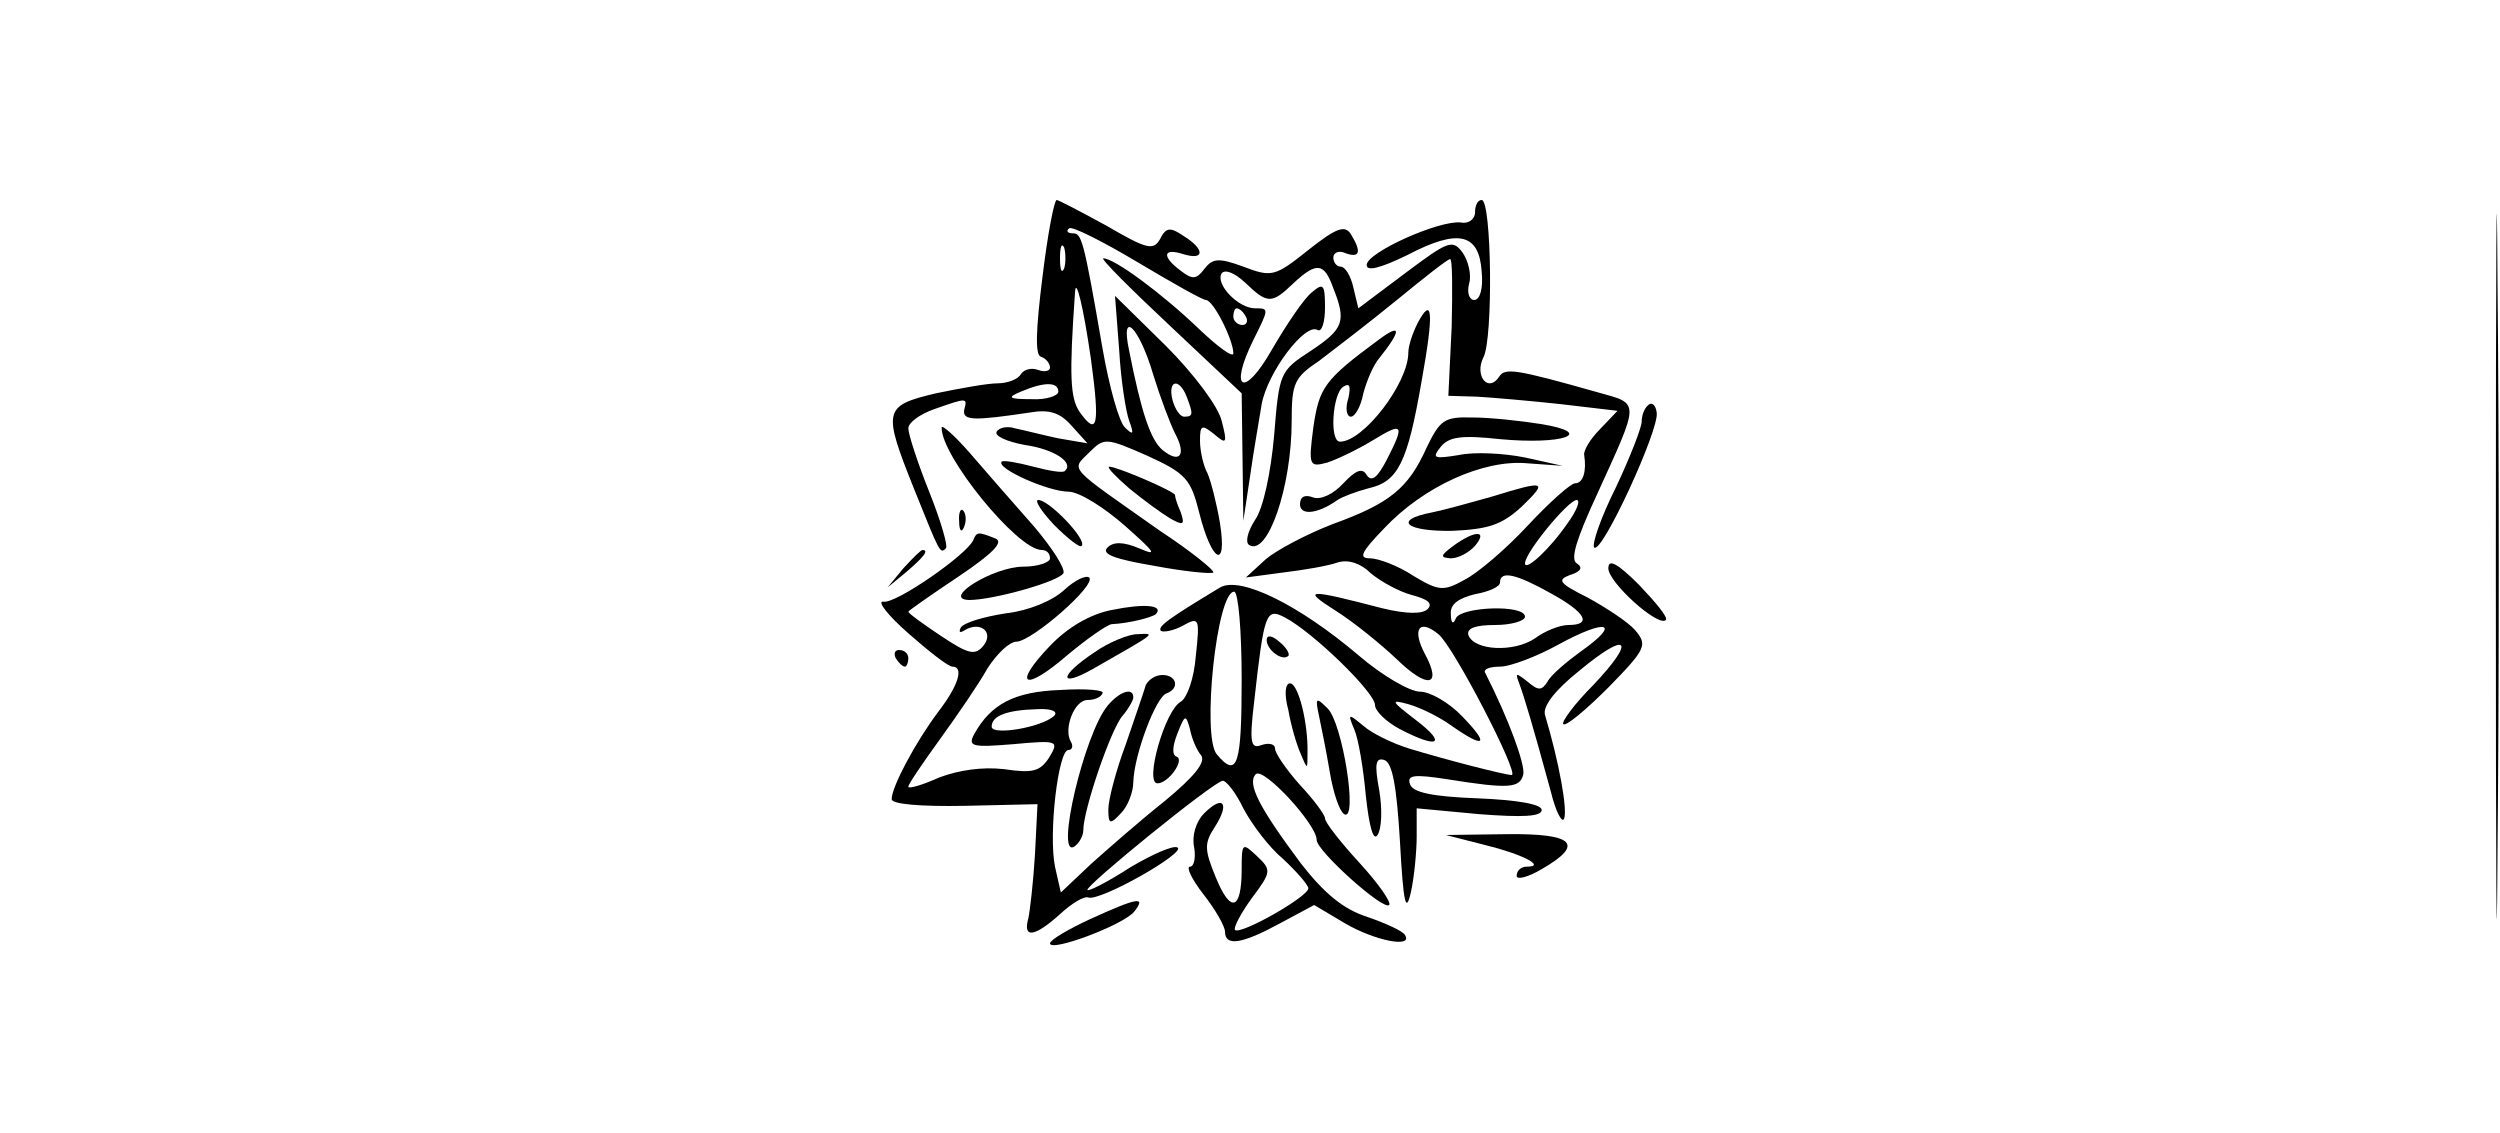 <?xml version="1.0" standalone="no"?>
<!DOCTYPE svg PUBLIC "-//W3C//DTD SVG 20010904//EN"
 "http://www.w3.org/TR/2001/REC-SVG-20010904/DTD/svg10.dtd">
<svg version="1.0" xmlns="http://www.w3.org/2000/svg"
 width="300pt" height="136pt" viewBox="0 0 300 136"
 preserveAspectRatio="xMidYMid meet">
<g transform="translate(0,136) scale(0.1,-0.1)"
fill="#000000" stroke="none">
<path d="M2995 680 c0 -377 1 -531 2 -342 2 188 2 496 0 685 -1 188 -2 34 -2
-343z"/>
<path d="M1251 1028 c-8 -64 -9 -94 -2 -96 6 -2 11 -8 11 -13 0 -4 -6 -6 -14
-3 -8 3 -17 1 -21 -5 -3 -6 -16 -11 -28 -11 -12 0 -45 -6 -74 -12 -63 -15 -64
-20 -26 -115 31 -77 31 -78 38 -71 3 2 -6 33 -20 68 -14 35 -25 69 -25 76 0 7
14 17 31 23 40 14 40 14 36 -1 -2 -13 12 -13 79 -3 23 4 36 0 50 -16 l19 -21
-35 6 c-19 4 -42 10 -52 12 -9 3 -19 1 -22 -4 -3 -5 12 -12 34 -16 35 -5 59
-21 48 -31 -2 -3 -19 0 -38 5 -19 5 -36 8 -38 6 -7 -8 56 -36 80 -36 13 0 43
-19 68 -41 36 -32 40 -37 17 -27 -19 8 -31 8 -38 1 -8 -8 9 -14 56 -22 37 -7
69 -10 71 -8 2 2 -26 25 -64 50 -112 79 -107 72 -85 94 18 18 20 18 70 -4 46
-21 52 -28 62 -68 15 -60 34 -70 25 -13 -4 24 -11 51 -15 60 -5 9 -9 27 -9 39
0 19 2 20 17 8 15 -13 16 -11 9 16 -4 17 -33 56 -67 90 l-61 60 5 -65 c2 -36
8 -74 12 -85 6 -16 5 -18 -5 -8 -7 6 -19 49 -27 95 -23 133 -25 138 -36 138
-6 0 -8 3 -4 6 3 3 39 -15 81 -40 42 -25 79 -46 83 -46 9 0 33 -48 33 -64 0
-6 -19 8 -42 30 -45 43 -101 84 -114 84 -4 0 32 -36 80 -81 l86 -81 1 -76 1
-77 8 53 c4 29 11 68 14 87 7 38 52 98 67 89 5 -3 9 9 9 27 0 28 -2 30 -16 18
-9 -7 -30 -38 -48 -69 -33 -58 -52 -49 -22 12 19 38 19 38 2 38 -20 0 -48 29
-40 42 4 5 15 1 28 -11 27 -26 32 -26 58 -1 28 26 37 25 48 -6 16 -40 12 -49
-27 -75 -37 -24 -38 -26 -44 -101 -4 -45 -13 -88 -23 -102 -9 -14 -12 -27 -7
-30 22 -14 51 69 51 149 0 45 3 52 33 72 17 13 59 45 92 72 33 27 62 50 65 50
3 1 3 -36 2 -81 l-4 -83 34 -1 c18 -1 64 -5 101 -9 l68 -8 -21 -22 c-12 -12
-20 -26 -19 -31 3 -19 -1 -34 -11 -34 -5 0 -31 -23 -57 -51 -26 -28 -60 -57
-76 -65 -25 -14 -31 -13 -61 5 -18 12 -42 21 -52 21 -14 0 -11 7 17 36 47 50
119 83 172 78 l42 -3 -45 10 c-25 5 -60 7 -79 3 -31 -5 -33 -4 -22 10 10 12
25 14 71 9 75 -7 116 7 50 18 -25 4 -62 8 -83 8 -34 1 -39 -3 -55 -36 -22 -49
-44 -67 -113 -92 -31 -12 -67 -31 -80 -42 l-24 -22 45 6 c25 3 54 8 65 12 13
4 28 -1 40 -13 12 -10 34 -22 49 -26 19 -5 26 -10 19 -17 -6 -6 -25 -6 -54 1
-92 24 -97 23 -56 -3 22 -14 54 -40 73 -58 37 -36 55 -33 34 6 -16 30 -7 43
16 24 18 -14 98 -169 88 -169 -8 0 -78 18 -124 32 -19 6 -44 18 -54 27 -18 15
-19 15 -11 -4 5 -11 11 -47 14 -80 4 -37 9 -55 14 -47 5 7 6 31 2 54 -6 32 -4
39 6 36 10 -3 15 -32 19 -99 4 -73 7 -86 13 -60 4 18 7 49 7 67 l0 34 75 -7
c52 -4 75 -3 75 5 0 7 -29 12 -77 14 -54 2 -78 7 -81 17 -4 11 5 12 44 6 75
-12 88 -11 92 6 2 12 -17 65 -46 122 -2 4 6 7 18 7 12 0 44 12 71 27 57 31 75
26 27 -8 -18 -13 -37 -29 -41 -37 -7 -11 -11 -11 -24 0 -14 11 -15 11 -10 -2
6 -16 17 -53 38 -130 6 -25 14 -39 16 -32 4 11 -6 67 -23 124 -3 10 11 29 41
53 59 49 69 38 17 -17 -23 -23 -39 -45 -36 -47 3 -3 27 17 54 44 46 47 47 51
32 69 -9 10 -35 27 -57 39 -34 17 -37 21 -21 27 13 4 16 9 8 14 -8 5 0 30 25
84 51 112 51 107 1 121 -99 28 -112 30 -119 19 -13 -20 -30 1 -19 23 12 22 10
189 -2 189 -5 0 -8 -7 -8 -15 0 -8 -8 -14 -17 -12 -26 3 -113 -36 -113 -51 0
-8 16 -4 49 12 61 32 86 26 89 -20 2 -20 -2 -34 -9 -34 -6 0 -9 9 -6 20 3 10
-1 27 -8 37 -12 16 -17 14 -69 -25 l-56 -42 -6 25 c-3 14 -10 25 -15 25 -5 0
-9 5 -9 11 0 6 7 9 15 5 17 -6 19 2 6 23 -7 11 -17 8 -51 -19 -40 -32 -44 -33
-78 -20 -30 11 -37 10 -47 -3 -9 -12 -14 -13 -28 -2 -23 17 -22 28 3 20 26 -8
26 6 0 22 -16 11 -21 10 -28 -4 -8 -14 -16 -12 -64 16 -31 17 -58 31 -60 31
-3 0 -11 -42 -17 -92z m26 10 c-3 -7 -5 -2 -5 12 0 14 2 19 5 13 2 -7 2 -19 0
-25z m32 -108 c11 -81 8 -94 -13 -65 -12 17 -13 44 -6 144 1 20 10 -17 19 -79z
m186 50 c3 -5 1 -10 -4 -10 -6 0 -11 5 -11 10 0 6 2 10 4 10 3 0 8 -4 11 -10z
m-111 -70 c8 -26 20 -58 26 -70 14 -26 6 -37 -15 -20 -14 12 -25 43 -40 119
-11 51 12 29 29 -29z m-114 -20 c0 -5 -15 -10 -32 -9 -28 0 -30 2 -13 9 28 12
45 12 45 0z m154 -6 c8 -21 8 -24 -3 -24 -5 0 -11 9 -14 20 -6 24 8 27 17 4z
m457 -152 c-22 -32 -51 -58 -51 -48 0 13 52 76 62 76 5 0 0 -13 -11 -28z m-20
-84 c42 -23 50 -38 21 -38 -10 0 -28 -7 -40 -16 -25 -17 -73 -15 -80 4 -2 8 8
12 32 12 20 0 36 5 36 10 0 15 -77 12 -83 -2 -3 -8 -6 -6 -6 5 -1 12 9 19 29
24 17 3 30 9 30 14 0 15 20 10 61 -13z"/>
<path d="M1701 972 c-6 -12 -11 -27 -11 -35 0 -37 -54 -107 -82 -107 -13 0 -9
58 4 66 8 5 9 0 6 -14 -4 -12 -2 -22 3 -22 5 0 12 12 15 28 4 15 12 34 19 42
27 34 27 43 -1 22 -65 -48 -71 -57 -78 -105 -6 -46 -5 -48 17 -42 12 4 37 16
55 27 36 22 38 19 16 -24 -11 -21 -18 -27 -24 -18 -5 9 -13 6 -28 -10 -12 -13
-27 -20 -36 -17 -10 4 -16 1 -16 -8 0 -14 21 -12 45 5 6 4 22 10 37 14 36 8
47 31 64 129 15 83 13 103 -5 69z"/>
<path d="M1978 874 c-5 -4 -8 -13 -8 -20 0 -7 -14 -43 -31 -79 -18 -36 -29
-68 -26 -72 9 -9 79 143 75 162 -1 9 -6 13 -10 9z"/>
<path d="M1130 847 c-1 -34 91 -147 120 -147 6 0 10 -4 10 -10 0 -5 -15 -10
-32 -10 -36 0 -99 -39 -65 -40 29 0 107 22 113 32 3 5 -13 30 -35 56 -23 26
-57 65 -76 87 -19 22 -35 36 -35 32z"/>
<path d="M1355 774 c17 -14 39 -30 49 -36 16 -9 18 -8 13 7 -4 9 -7 18 -7 21
0 4 -69 34 -79 34 -3 -1 8 -12 24 -26z"/>
<path d="M1790 764 c-25 -7 -57 -16 -72 -19 -47 -9 -31 -23 25 -22 43 2 59 7
83 29 32 31 29 32 -36 12z"/>
<path d="M1265 730 c16 -16 31 -28 33 -25 7 7 -39 55 -52 55 -5 0 3 -13 19
-30z"/>
<path d="M1151 734 c0 -11 3 -14 6 -6 3 7 2 16 -1 19 -3 4 -6 -2 -5 -13z"/>
<path d="M1168 712 c-7 -17 -93 -77 -108 -74 -8 1 5 -16 30 -38 25 -22 48 -40
53 -40 14 0 7 -23 -17 -54 -27 -36 -56 -90 -56 -105 0 -6 34 -9 88 -8 l87 2
-3 -60 c-2 -33 -6 -68 -8 -77 -7 -25 8 -22 38 5 14 13 29 22 34 20 14 -5 118
54 107 60 -5 3 -30 -8 -57 -24 -26 -17 -50 -29 -51 -27 -4 4 150 129 162 131
4 1 16 -14 25 -33 10 -19 31 -47 48 -61 16 -15 30 -31 30 -35 0 -10 -81 -56
-88 -50 -2 3 7 20 20 38 24 32 24 34 6 51 -17 16 -18 16 -18 -16 0 -49 -13
-54 -31 -10 -14 34 -14 41 -1 61 18 28 10 39 -13 16 -10 -10 -15 -27 -12 -41
2 -12 0 -23 -5 -23 -5 0 2 -15 16 -33 15 -19 26 -39 26 -45 0 -18 20 -15 66
10 l41 22 37 -22 c36 -21 82 -30 72 -14 -3 5 -23 14 -46 22 -28 9 -51 28 -79
64 -50 67 -65 96 -54 107 9 9 73 -60 73 -79 0 -13 80 -85 87 -78 3 3 -13 26
-36 51 -22 24 -41 48 -41 53 0 4 -13 22 -30 40 -16 18 -30 38 -30 44 0 5 -7 7
-16 4 -13 -5 -15 2 -9 52 12 107 14 113 37 101 34 -18 108 -90 108 -105 0 -7
13 -20 30 -29 46 -24 57 -18 19 11 -30 23 -31 25 -9 19 14 -4 37 -15 52 -26
40 -28 46 -23 13 11 -16 17 -39 30 -51 30 -12 0 -45 19 -73 43 -73 62 -143 96
-167 82 -63 -38 -75 -47 -71 -52 3 -2 15 0 26 6 20 11 21 10 16 -36 -2 -26
-10 -50 -18 -55 -19 -10 -44 -98 -28 -98 13 0 33 28 23 32 -6 2 -5 13 1 28 9
23 10 23 15 5 2 -11 8 -25 13 -31 7 -8 -8 -26 -43 -55 -29 -23 -69 -58 -89
-76 l-36 -34 -7 31 c-8 40 4 140 16 140 5 0 6 5 3 10 -9 15 4 50 20 50 8 0 16
3 18 8 3 4 -20 6 -51 4 -55 -2 -83 -17 -103 -53 -8 -15 -2 -16 47 -12 54 5 55
4 43 -16 -11 -17 -20 -19 -54 -14 -26 3 -54 -1 -78 -10 -20 -9 -37 -14 -37
-11 0 3 17 28 38 57 21 29 47 67 57 85 11 17 26 32 35 32 19 1 96 68 87 77 -4
3 -17 -3 -30 -15 -14 -13 -43 -25 -70 -28 -26 -4 -50 -11 -54 -17 -3 -6 -1 -7
5 -3 19 11 35 -3 22 -19 -10 -12 -18 -10 -51 12 -21 14 -39 27 -39 29 0 1 27
20 60 42 43 29 55 42 44 46 -20 8 -22 8 -26 -2z m322 -167 c0 -103 -5 -120
-30 -90 -18 22 0 195 21 195 5 0 9 -47 9 -105z m-225 -44 c-15 -14 -75 -24
-75 -13 0 13 18 20 55 21 17 1 25 -3 20 -8z"/>
<path d="M1744 705 c-16 -12 -16 -14 -3 -15 9 0 22 7 29 15 16 19 0 19 -26 0z"/>
<path d="M1084 678 l-19 -23 23 19 c21 18 27 26 19 26 -2 0 -12 -10 -23 -22z"/>
<path d="M1930 678 c0 -17 60 -71 69 -62 3 3 -12 21 -32 42 -26 26 -37 32 -37
20z"/>
<path d="M1334 628 c-26 -5 -53 -21 -74 -43 -46 -48 -31 -56 21 -11 24 20 47
36 53 37 21 1 48 8 53 12 10 11 -14 13 -53 5z"/>
<path d="M1313 577 c-42 -28 -43 -43 -2 -20 79 45 76 43 54 42 -11 0 -35 -10
-52 -22z"/>
<path d="M1520 592 c0 -12 19 -26 26 -19 2 2 -2 10 -11 17 -9 8 -15 8 -15 2z"/>
<path d="M1075 570 c3 -5 8 -10 11 -10 2 0 4 5 4 10 0 6 -5 10 -11 10 -5 0 -7
-4 -4 -10z"/>
<path d="M1375 538 c-2 -7 -13 -39 -24 -71 -12 -32 -21 -67 -21 -78 0 -18 2
-19 15 -5 8 8 15 25 15 38 1 32 27 102 40 106 16 6 12 22 -5 22 -9 0 -17 -6
-20 -12z"/>
<path d="M1546 508 c3 -18 10 -42 15 -53 8 -19 8 -19 8 1 1 36 -11 84 -21 84
-6 0 -7 -14 -2 -32z"/>
<path d="M1329 513 c-28 -34 -63 -183 -40 -169 6 4 11 13 11 20 0 24 33 121
47 137 7 8 13 19 13 22 0 13 -17 7 -31 -10z"/>
<path d="M1583 500 c3 -14 9 -44 13 -68 4 -23 11 -45 17 -49 17 -10 -2 110
-20 127 -14 14 -15 13 -10 -10z"/>
<path d="M1782 346 c45 -11 74 -26 50 -26 -7 0 -12 -5 -12 -11 0 -5 13 -2 30
8 52 30 39 43 -42 42 l-73 -1 47 -12z"/>
<path d="M1308 257 c-26 -12 -48 -25 -48 -29 0 -11 88 22 101 38 15 19 4 17
-53 -9z"/>
</g>
</svg>
